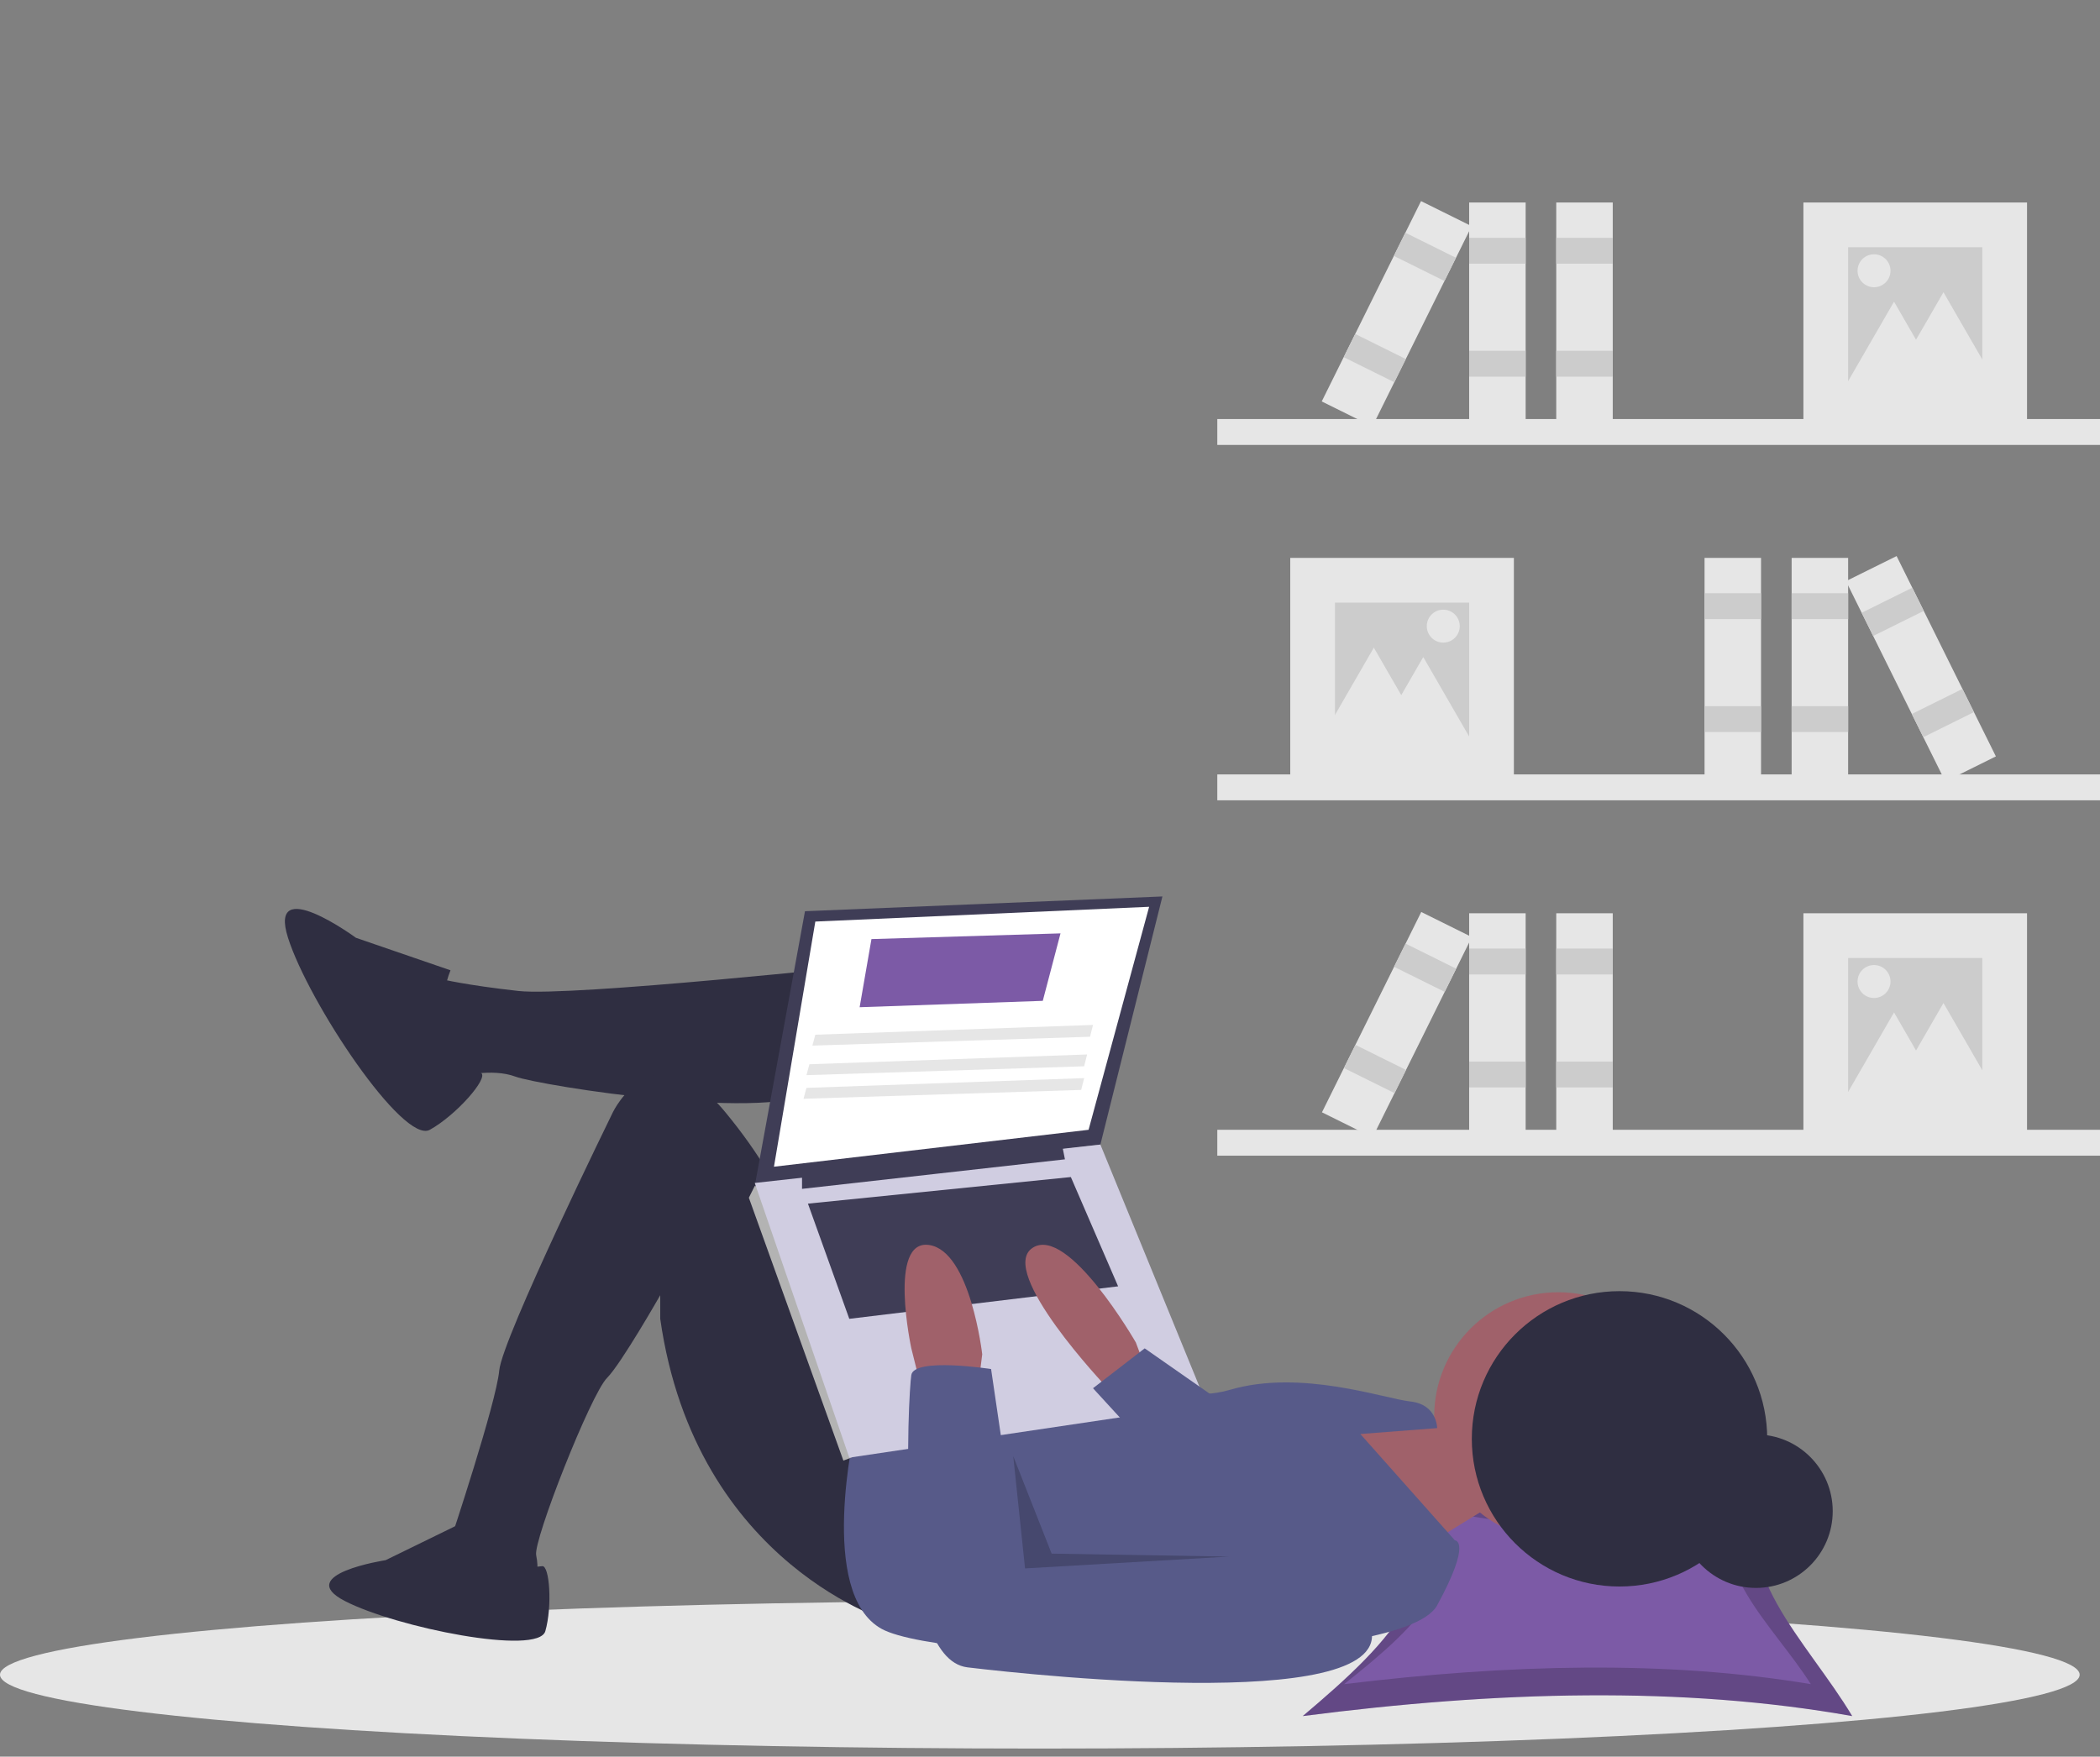 <?xml version="1.0" encoding="utf-8"?>
<svg id="b3df86d2-2022-47c6-a781-bb5144daf06b" data-name="Layer 1" width="802.027" height="671px" viewBox="0 0 802.027 671" xmlns="http://www.w3.org/2000/svg">
  <rect x="0" y="0" width="802.027" height="671" fill="#808080" stroke="none"/>
  <title>researching</title>
  <rect x="464.906" y="295.808" width="337.121" height="9.889" fill="#e6e6e6"/>
  <rect x="492.774" y="213.101" width="85.404" height="85.404" fill="#e6e6e6"/>
  <rect x="509.855" y="230.182" width="51.242" height="51.242" fill="#ccc"/>
  <rect x="684.259" y="213.101" width="21.576" height="85.404" fill="#e6e6e6"/>
  <rect x="684.259" y="226.586" width="21.576" height="9.889" fill="#ccc"/>
  <rect x="684.259" y="269.737" width="21.576" height="9.889" fill="#ccc"/>
  <rect x="650.997" y="213.101" width="21.576" height="85.404" fill="#e6e6e6"/>
  <rect x="650.997" y="226.586" width="21.576" height="9.889" fill="#ccc"/>
  <rect x="650.997" y="269.737" width="21.576" height="9.889" fill="#ccc"/>
  <rect x="921.902" y="290.643" width="21.576" height="85.404" transform="matrix(0.896, -0.444, 0.444, 0.896, -250.057, 370.892)" fill="#e6e6e6"/>
  <rect x="911.133" y="306.647" width="21.576" height="9.889" transform="matrix(0.896, -0.444, 0.444, 0.896, -241.523, 363.855)" fill="#ccc"/>
  <rect x="930.279" y="345.319" width="21.576" height="9.889" transform="matrix(0.896, -0.444, 0.444, 0.896, -256.694, 376.365)" fill="#ccc"/>
  <polygon points="524.688 247.382 535.554 266.201 546.419 285.02 524.688 285.02 502.958 285.02 513.823 266.201 524.688 247.382" fill="#e6e6e6"/>
  <polygon points="543.567 250.978 554.432 269.797 565.298 288.616 543.567 288.616 521.837 288.616 532.702 269.797 543.567 250.978" fill="#e6e6e6"/>
  <circle cx="551.209" cy="239.171" r="6.293" fill="#e6e6e6"/>
  <rect x="-802.027" y="-169.949" width="337.121" height="9.889" transform="matrix(-1, 0, 0, -1, 0, 0)" fill="#e6e6e6"/>
  <rect x="-774.158" y="-162.757" width="85.404" height="85.404" transform="matrix(-1, 0, 0, -1, 0, 0)" fill="#e6e6e6"/>
  <rect x="-757.077" y="-145.676" width="51.242" height="51.242" transform="matrix(-1, 0, 0, -1, 0, 0)" fill="#ccc"/>
  <rect x="-582.673" y="-162.757" width="21.576" height="85.404" transform="matrix(-1, 0, 0, -1, 0, 0)" fill="#e6e6e6"/>
  <rect x="-582.673" y="-100.727" width="21.576" height="9.889" transform="matrix(-1, 0, 0, -1, 0, 0)" fill="#ccc"/>
  <rect x="-582.673" y="-143.878" width="21.576" height="9.889" transform="matrix(-1, 0, 0, -1, 0, 0)" fill="#ccc"/>
  <rect x="-615.936" y="-162.757" width="21.576" height="85.404" transform="matrix(-1, 0, 0, -1, 0, 0)" fill="#e6e6e6"/>
  <rect x="-615.936" y="-100.727" width="21.576" height="9.889" transform="matrix(-1, 0, 0, -1, 0, 0)" fill="#ccc"/>
  <rect x="-615.936" y="-143.878" width="21.576" height="9.889" transform="matrix(-1, 0, 0, -1, 0, 0)" fill="#ccc"/>
  <rect x="721.427" y="154.895" width="21.576" height="85.404" transform="matrix(-0.896, -0.444, 0.444, -0.896, 1101.754, 622.015)" fill="#e6e6e6"/>
  <rect x="732.197" y="170.9" width="21.576" height="9.889" transform="matrix(-0.896, -0.444, 0.444, -0.896, 1131.826, 585.546)" fill="#ccc"/>
  <rect x="713.051" y="209.571" width="21.576" height="9.889" transform="matrix(-0.896, -0.444, 0.444, -0.896, 1078.364, 650.379)" fill="#ccc"/>
  <polygon points="742.244 111.634 731.379 130.453 720.514 149.272 742.244 149.272 763.975 149.272 753.109 130.453 742.244 111.634" fill="#e6e6e6"/>
  <polygon points="723.365 115.23 712.5 134.049 701.635 152.868 723.365 152.868 745.096 152.868 734.231 134.049 723.365 115.23" fill="#e6e6e6"/>
  <circle cx="715.724" cy="103.424" r="6.293" fill="#e6e6e6"/>
  <rect x="-802.027" y="-441.444" width="337.121" height="9.889" transform="matrix(-1, 0, 0, -1, 0, 0)" fill="#e6e6e6"/>
  <rect x="-774.158" y="-434.252" width="85.404" height="85.404" transform="matrix(-1, 0, 0, -1, 0, 0)" fill="#e6e6e6"/>
  <rect x="-757.077" y="-417.172" width="51.242" height="51.242" transform="matrix(-1, 0, 0, -1, 0, 0)" fill="#ccc"/>
  <rect x="-582.673" y="-434.252" width="21.576" height="85.404" transform="matrix(-1, 0, 0, -1, 0, 0)" fill="#e6e6e6"/>
  <rect x="-582.673" y="-372.222" width="21.576" height="9.889" transform="matrix(-1, 0, 0, -1, 0, 0)" fill="#ccc"/>
  <rect x="-582.673" y="-415.374" width="21.576" height="9.889" transform="matrix(-1, 0, 0, -1, 0, 0)" fill="#ccc"/>
  <rect x="-615.936" y="-434.252" width="21.576" height="85.404" transform="matrix(-1, 0, 0, -1, 0, 0)" fill="#e6e6e6"/>
  <rect x="-615.936" y="-372.222" width="21.576" height="9.889" transform="matrix(-1, 0, 0, -1, 0, 0)" fill="#ccc"/>
  <rect x="-615.936" y="-415.374" width="21.576" height="9.889" transform="matrix(-1, 0, 0, -1, 0, 0)" fill="#ccc"/>
  <rect x="721.427" y="426.39" width="21.576" height="85.404" transform="matrix(-0.896, -0.444, 0.444, -0.896, 981.294, 1136.818)" fill="#e6e6e6"/>
  <rect x="732.197" y="442.395" width="21.576" height="9.889" transform="matrix(-0.896, -0.444, 0.444, -0.896, 1011.366, 1100.35)" fill="#ccc"/>
  <rect x="713.051" y="481.067" width="21.576" height="9.889" transform="matrix(-0.896, -0.444, 0.444, -0.896, 957.904, 1165.183)" fill="#ccc"/>
  <polygon points="742.244 383.129 731.379 401.948 720.514 420.768 742.244 420.768 763.975 420.768 753.109 401.948 742.244 383.129" fill="#e6e6e6"/>
  <polygon points="723.365 386.725 712.5 405.544 701.635 424.364 723.365 424.364 745.096 424.364 734.231 405.544 723.365 386.725" fill="#e6e6e6"/>
  <circle cx="715.724" cy="374.919" r="6.293" fill="#e6e6e6"/>
  <ellipse cx="397.129" cy="639.711" rx="397.129" ry="28.205" fill="#e6e6e6"/>
  <path d="M 707.387 655.506 C 642.632 643.981 571.819 645.897 497.54 655.506 C 531.395 626.925 560.615 598.343 526.759 569.762 C 592.798 583.386 602.048 582.007 675.511 569.762 C 658.472 598.343 690.347 626.925 707.387 655.506 Z" fill="#7c5aa6"/>
  <path d="M 707.387 655.506 C 642.632 643.981 571.819 645.897 497.54 655.506 C 531.395 626.925 560.615 598.343 526.759 569.762 C 592.798 583.386 602.048 582.007 675.511 569.762 C 658.472 598.343 690.347 626.925 707.387 655.506 Z" opacity="0.2"/>
  <path d="M 691.592 643.312 C 636.585 634.113 576.432 635.642 513.335 643.312 C 542.094 620.498 566.914 597.684 538.155 574.87 C 594.253 585.745 602.111 584.644 664.515 574.87 C 650.041 597.684 677.118 620.498 691.592 643.312 Z" fill="#7c5aa6"/>
  <circle cx="670.64" cy="577.244" r="29.309" fill="#2f2e41"/>
  <polygon points="537.591 543.249 557.899 546.634 568.053 575.967 538.72 594.019 504.873 543.249 536.463 543.249 537.591 543.249" fill="#a0616a"/>
  <circle cx="595.13" cy="540.993" r="47.385" fill="#a0616a"/>
  <path d="M 333.386 368.377 C 333.386 368.377 218.308 380.787 198.001 378.531 C 177.693 376.274 168.667 374.018 168.667 374.018 C 168.667 374.018 155.129 392.069 161.898 399.967 C 165.689 404.518 170.277 408.341 175.436 411.249 C 175.436 411.249 187.847 407.864 196.872 411.249 C 205.898 414.633 297.283 429.3 313.078 415.762 C 328.873 402.223 333.386 368.377 333.386 368.377 Z" fill="#2f2e41"/>
  <path d="M 341.283 619.967 C 341.283 619.967 265.693 598.531 252.155 503.762 L 252.155 494.736 C 252.155 494.736 237.198 520.975 231.847 526.326 C 225.642 532.531 203.642 588.378 204.77 594.019 C 205.898 599.66 204.77 601.916 204.77 601.916 L 172.052 598.532 L 172.052 588.378 C 172.052 588.378 189.539 535.916 190.667 523.506 C 191.795 511.095 234.103 424.787 234.103 424.787 C 234.103 424.787 249.898 392.069 276.975 424.787 C 304.052 457.505 306.309 480.07 306.309 480.07 L 341.283 547.762 Z" fill="#2f2e41"/>
  <path d="M 172.052 370.633 L 135.949 358.223 C 135.949 358.223 102.103 333.402 110 358.223 C 117.898 383.044 154 437.198 164.154 431.557 C 174.308 425.916 186.52 411.913 183.799 409.889 C 181.077 407.864 163.026 393.198 172.052 370.633 Z" fill="#2f2e41"/>
  <path d="M 176.416 581.717 L 147.272 595.95 C 147.272 595.95 112.028 601.372 131.683 611.538 C 151.338 621.705 205.559 632.549 208.271 623.06 C 210.982 613.572 209.906 597.824 207.055 598.243 C 204.204 598.661 184.549 600.694 176.416 581.717 Z" fill="#2f2e41"/>
  <path d="M 326.616 545.506 C 326.616 545.506 311.95 608.685 336.77 622.224 C 361.591 635.762 535.335 638.019 548.873 613.198 C 562.412 588.378 555.643 588.378 555.643 588.378 L 519.54 547.762 L 548.873 545.506 C 548.873 545.506 548.873 536.48 538.72 535.352 C 528.566 534.224 496.976 522.942 469.899 530.839 C 442.822 538.736 427.027 515.044 427.027 515.044 Z" fill="#575a89"/>
  <polygon points="307.437 348.069 288.257 452.993 420.258 437.198 443.95 342.428 307.437 348.069" fill="#3f3d56"/>
  <polygon points="311.386 352.018 295.591 445.659 415.745 431.557 438.873 346.377 311.386 352.018" fill="#fff"/>
  <polygon points="292.77 454.121 288.257 452.993 286.001 457.505 322.104 557.916 325.499 556.618 326.616 550.019 292.77 454.121" fill="#b3b3b3"/>
  <polygon points="288.257 451.864 324.36 556.788 460.873 536.48 420.258 437.198 288.257 451.864" fill="#d0cde1"/>
  <polygon points="306.309 448.48 306.309 454.121 406.719 442.839 405.591 437.198 306.309 448.48" fill="#3f3d56"/>
  <polygon points="308.565 459.762 324.36 503.762 427.027 491.352 408.976 449.608 308.565 459.762" fill="#3f3d56"/>
  <path d="M 437.181 521.813 L 433.796 512.788 C 433.796 512.788 407.847 467.659 394.309 476.685 C 380.77 485.711 422.514 529.711 422.514 529.711 L 436.053 529.711 Z" fill="#a0616a"/>
  <path d="M 351.437 528.583 L 348.052 515.044 C 348.052 515.044 339.027 473.3 354.822 475.557 C 370.617 477.813 375.129 517.3 375.129 517.3 L 374.001 526.326 Z" fill="#a0616a"/>
  <path d="M 378.514 522.942 C 378.514 522.942 349.181 518.429 348.052 525.198 C 346.924 531.967 341.283 633.506 369.488 636.891 C 397.694 640.275 537.591 654.942 522.925 619.967 C 508.258 584.993 485.694 589.506 485.694 589.506 L 389.796 599.66 Z" fill="#575a89"/>
  <polygon points="467.078 535.916 437.181 515.044 417.437 530.275 442.258 557.352 467.078 535.916" fill="#575a89"/>
  <polygon points="386.976 556.224 391.488 599.096 469.335 594.583 401.642 593.455 386.976 556.224" opacity="0.2"/>
  <circle cx="618.521" cy="549.603" r="56.41" fill="#2f2e41"/>
  <polygon points="328.309 384.736 398.258 382.301 405.027 356.531 332.822 358.71 328.309 384.736" fill="#7c5aa6"/>
  <polygon points="310.258 399.403 416.309 396.018 417.437 391.505 311.386 395.239 310.258 399.403" fill="#e6e6e6"/>
  <polygon points="308.001 410.685 414.053 407.3 415.181 402.787 309.129 406.521 308.001 410.685" fill="#e6e6e6"/>
  <polygon points="306.873 419.71 412.924 416.326 414.053 411.813 308.001 415.546 306.873 419.71" fill="#e6e6e6"/>
</svg>